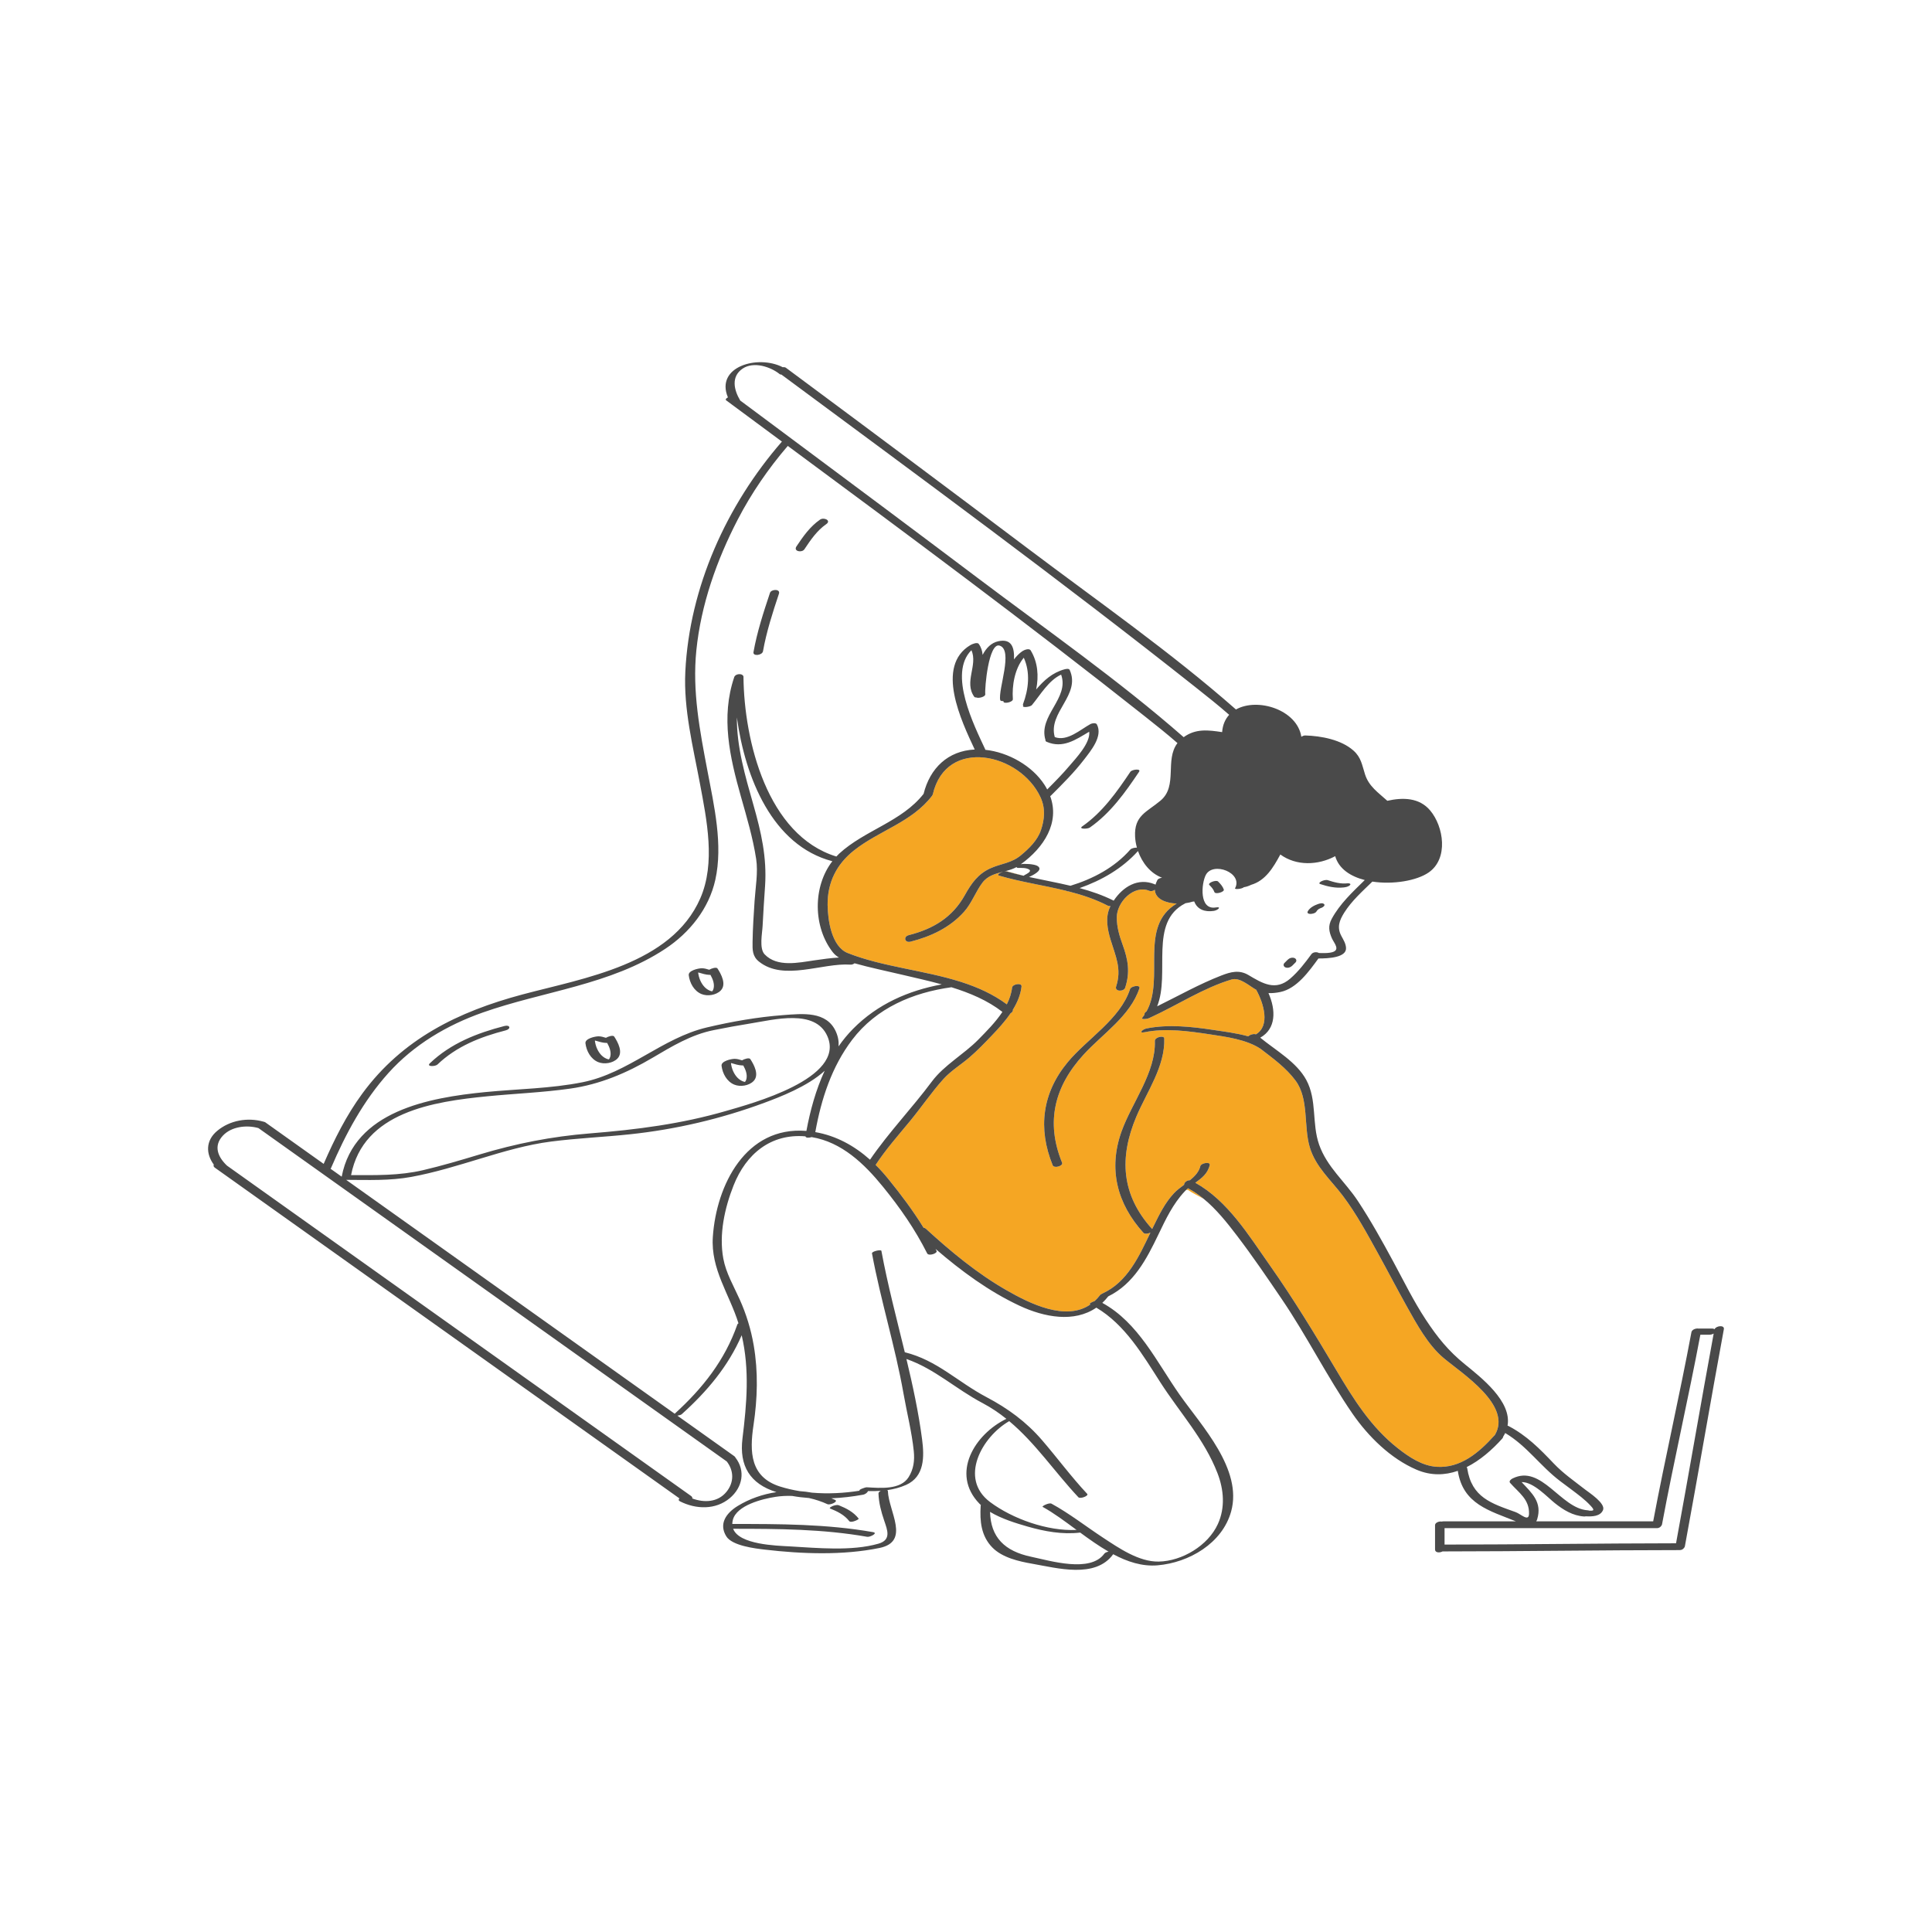 <?xml version="1.0" standalone="no"?>
<svg version="1.1" id="Layer_1" xmlns="http://www.w3.org/2000/svg" xmlns:xlink="http://www.w3.org/1999/xlink" x="0px" y="0px" width="595.279px" height="595.281px" viewBox="0 0 595.279 595.281" enable-background="new 0 0 595.279 595.281" xml:space="preserve">
<path id="color_x5F_2" fill="#f5a623" d="M444.724,418.36c-4.758-4.023-8.214-10.38-11.223-15.762
	c-3.027-5.417-5.886-10.928-8.888-16.359c-3.351-6.061-6.695-12.281-10.879-17.821c-3.691-4.887-8.37-8.874-10.179-14.957
	c-1.939-6.521-0.199-14.874-4.377-20.516c-2.904-3.921-6.862-6.769-10.7-9.736c-4.347-2.945-10.813-3.771-15.754-4.521
	c-6.451-0.979-13.562-1.972-20.026-0.652c-2.023,0.413-0.646-0.903,0.52-1.143c6.675-1.362,13.959-0.567,20.619,0.443
	c3.28,0.498,7.163,0.965,10.78,1.973c0.453-0.498,1.644-0.87,2.362-0.62c4.456-2.635,2.354-9.53,0.196-13.503
	c-0.03-0.055-0.038-0.111-0.035-0.168c-2.307-1.262-5.084-4.009-7.755-3.199c-8.683,2.632-16.463,7.785-24.657,11.562
	c-0.064,0.029-0.129,0.049-0.193,0.069c-0.616,0.523-3.164,0.845-2.562,0.1c0.236-0.293,0.454-0.595,0.662-0.9
	c-0.074-0.344,0.096-0.722,0.626-1.016c5.738-10.286-2.523-26.179,9.292-33.227c-3.346-0.148-6.598-1.395-6.735-4.253
	c-0.479,0.349-1.152,0.543-1.688,0.323c-4.808-1.981-10.059,3.514-10.033,8.225c0.015,3.005,0.8,5.618,1.815,8.408
	c1.679,4.604,2.33,8.485,0.771,13.215c-0.424,1.287-3.321,1.249-2.783-0.382c1.783-5.41-0.167-9.306-1.704-14.375
	c-0.992-3.272-1.725-7.049-0.097-10.266c0.022-0.045,0.05-0.089,0.073-0.134c-0.291,0.04-0.553,0.031-0.716-0.054
	c-3.916-2.034-8.017-3.391-12.2-4.462c-0.315,0.017-0.547-0.058-0.707-0.175c-6.858-1.702-13.927-2.701-20.76-4.695
	c-0.751-0.219,0.312-0.882,1.285-1.179c-2.378,0.608-4.742,1.207-6.363,3.354c-2.123,2.811-3.321,6.356-5.677,8.982
	c-4.384,4.893-10.196,7.602-16.475,9.199c-1.794,0.457-2.34-1.553-0.539-2.012c7.542-1.92,13.41-5.434,17.262-12.324
	c2.033-3.638,4.058-6.568,7.972-8.303c3.222-1.426,6.364-1.537,9.279-3.954c2.507-2.079,5.101-4.571,6.188-7.745
	c1.167-3.406,1.427-6.802-0.123-10.155c-6.281-13.586-29.012-18.695-33.172-0.954c-0.013,0.048-0.033,0.093-0.053,0.138
	c-0.041,0.119-0.103,0.244-0.208,0.382c-6.195,8.113-16.223,10.661-23.976,16.772c-5.407,4.262-8.271,9.894-8.189,16.867
	c0.055,4.572,1.188,12.822,6.215,14.805c10.828,4.27,23.443,5.251,34.812,8.866c0.157,0.02,0.271,0.059,0.351,0.112
	c4.94,1.599,9.638,3.707,13.84,6.817c0.826-1.638,1.416-3.355,1.619-5.162c0.123-1.088,3.056-1.596,2.91-0.315
	c-0.285,2.534-1.301,4.925-2.675,7.154c0.096,0.417-0.233,0.824-0.709,1.093c-1.706,2.502-3.81,4.789-5.757,6.829
	c-2.217,2.323-4.488,4.688-6.93,6.779c-2.627,2.25-5.747,4.134-8.058,6.713c-3.64,4.065-6.787,8.702-10.263,12.923
	c-3.611,4.387-7.443,8.708-10.564,13.47c1.353,1.334,2.636,2.76,3.853,4.256c4.027,4.954,7.684,9.839,10.935,15.114
	c0.257,0.021,0.48,0.096,0.637,0.237c7.654,7.014,15.8,13.772,24.827,18.958c7.329,4.209,18.372,9.678,25.943,4.414
	c-0.077-0.039-0.148-0.084-0.228-0.123c-0.216-0.106,0.646-0.632,1.495-0.899c0.586-0.535,1.146-1.138,1.677-1.832
	c0.083-0.108,0.21-0.205,0.361-0.289c0.113-0.081,0.248-0.162,0.425-0.242c7.69-3.504,11.262-11.479,14.749-18.744
	c-0.699,0.37-1.75,0.511-2.161,0.057c-8.128-8.976-10.87-19.651-6.751-31.19c3.179-8.905,10.599-18.171,10.275-27.92
	c-0.038-1.199,2.864-1.807,2.898-0.775c0.286,8.648-5.383,16.463-8.617,24.131c-5.327,12.632-4.617,24.103,4.873,34.583
	c0.006,0.006,0.008,0.013,0.014,0.02c0.123-0.255,0.248-0.512,0.371-0.764c1.785-3.622,3.552-7.289,6.345-10.27
	c0.859-0.918,1.986-1.758,3.131-2.611c-0.042-0.698,0.924-1.439,1.79-1.385c1.509-1.24,2.8-2.604,3.208-4.347
	c0.232-0.996,3.153-1.451,2.897-0.358c-0.625,2.672-2.485,4.063-4.451,5.471c9.993,5.559,16.479,16.23,22.889,25.325
	c7.383,10.477,13.952,21.311,20.496,32.314c5.338,8.979,10.736,17.68,19.056,24.198c3.408,2.671,7.394,5.355,11.853,5.679
	c7.418,0.537,13.157-4.422,17.821-9.606c0.052-0.058,0.109-0.106,0.171-0.154C466.062,432.989,450.463,423.214,444.724,418.36z
	 M351.079,304.471c-2.783,8.556-11.395,14.11-17.218,20.483c-8.966,9.814-11.73,20.708-6.62,33.29
	c0.41,1.011-2.453,1.872-2.898,0.776c-4.612-11.36-3.217-22.271,4.635-31.739c5.965-7.194,16.206-13.3,19.193-22.487
	C348.511,303.75,351.439,303.365,351.079,304.471z M309.959,268.37l5.438,1.46c-0.004,0.002-0.006,0.004-0.01,0.007
	c-1.763-0.406-3.521-0.845-5.264-1.354c-0.167-0.049-0.416-0.031-0.693,0.027C309.609,268.465,309.783,268.417,309.959,268.37z
	 M366.044,366.124c1.731,0.923,3.339,2.025,4.846,3.263c-1.974-1.035-3.979-2.124-4.599-2.588c-0.228-0.171-0.516-0.199-0.833-0.143
	C365.649,366.473,365.844,366.295,366.044,366.124z"></path>
<path id="color_x5F_1" d="M407.974,278.572c0.45,0.454-0.448,1.011-0.782,1.128c-0.628,0.22-1.206,0.484-1.554,1.114
	c-0.316,0.572-1.334,0.789-1.916,0.781c-0.506-0.006-1.097-0.233-0.775-0.813c0.609-1.1,1.975-1.818,3.114-2.218
	C406.578,278.382,407.507,278.103,407.974,278.572z M407.109,271.554c-0.291,0.146-0.963,0.628-0.334,0.835
	c2.358,0.776,4.741,1.326,7.235,1.043c0.648-0.074,1.455-0.22,1.935-0.714c0.459-0.476-0.397-0.591-0.707-0.557
	c-2.117,0.24-4.104-0.301-6.099-0.957C408.523,271.003,407.66,271.278,407.109,271.554z M398.799,295.171
	c-0.719-0.245-1.53,0.03-2.049,0.549c-0.334,0.333-0.668,0.666-1,1c-0.483,0.485-0.235,1.167,0.367,1.373
	c0.718,0.246,1.531-0.029,2.049-0.549c0.334-0.333,0.667-0.667,1-1C399.651,296.059,399.402,295.376,398.799,295.171z
	 M375.315,271.606c-0.608-0.607-3.313,0.452-2.713,1.051c0.657,0.657,1.257,1.304,1.573,2.195c0.298,0.833,3.164-0.031,2.898-0.775
	C376.724,273.091,376.042,272.334,375.315,271.606z M348.171,304.795c-2.988,9.188-13.229,15.293-19.193,22.486
	c-7.852,9.469-9.247,20.378-4.635,31.739c0.445,1.095,3.31,0.234,2.898-0.775c-5.11-12.581-2.346-23.476,6.62-33.29
	c5.823-6.374,14.435-11.93,17.218-20.484C351.439,303.365,348.511,303.75,348.171,304.795z M258.491,463.813
	c-0.564-0.228-1.317-0.007-1.86,0.188c-0.061,0.021-1.34,0.596-0.874,0.784c2.24,0.904,4.4,1.957,5.918,3.902
	c0.531,0.682,3.082-0.541,2.898-0.775C262.984,465.875,260.844,464.764,258.491,463.813z M531.146,409.545
	c-4.112,22.28-7.896,44.618-12.01,66.897c-0.038,0.207-0.151,0.387-0.306,0.543c-0.248,0.348-0.699,0.621-1.292,0.622
	c-24.35,0.011-48.697,0.397-73.046,0.407c-0.007,0-0.012-0.001-0.02-0.001c-0.855,0.483-2.313,0.437-2.313-0.585c0-2.5,0-5,0-7.5
	c0-0.785,1.24-1.268,2.104-1.11c0.15-0.043,0.313-0.071,0.488-0.071c7.444,0,14.89,0,22.334,0
	c-8.11-3.291-16.341-5.27-17.913-15.558c-3.994,1.388-8.297,1.542-12.738-0.364c-7.977-3.424-14.861-10.227-19.728-17.287
	c-7.832-11.369-13.978-23.795-21.735-35.213c-4.484-6.601-8.994-13.244-13.834-19.592c-3.061-4.013-6.317-8.118-10.252-11.346
	c-1.506-1.236-3.112-2.339-4.845-3.263c-0.2,0.171-0.396,0.349-0.586,0.532c-0.14,0.135-0.278,0.269-0.411,0.41
	c-3.66,3.906-5.843,8.56-8.135,13.33c-3.659,7.619-7.619,15.188-15.447,19.038c-0.579,0.736-1.188,1.404-1.824,1.998
	c11.169,6.132,16.75,18.231,23.822,28.291c6.768,9.625,19.471,22.974,15.873,35.979c-2.721,9.832-12.994,15.78-22.686,16.596
	c-4.728,0.397-9.273-1.09-13.654-3.421c-0.003,0.004-0.004,0.008-0.007,0.012c-5.484,7.564-17.266,4.256-24.906,2.924
	c-4.149-0.723-9.263-1.873-12.337-5.025c-3.445-3.532-3.884-8.109-3.579-12.838c0.005-0.078,0.026-0.151,0.057-0.224
	c-0.159-0.147-0.319-0.296-0.47-0.451c-8.922-9.251-1.423-21.382,8.332-26.112c-2.245-1.797-4.652-3.438-7.32-4.845
	c-8.316-4.383-14.759-10.573-23.48-13.592c1.96,8.188,3.739,16.414,4.831,24.769c0.696,5.328,0.778,11.475-4.933,14.021
	c-1.889,0.842-3.831,1.332-5.808,1.613c0.116,0.063,0.192,0.154,0.197,0.279c0.225,6.25,6.995,15.574-2.568,17.539
	c-11.269,2.316-23.913,1.849-35.286,0.517c-3.051-0.357-10.138-1.175-11.944-4.117c-2.384-3.88,0.021-7.194,3.561-9.358
	c3.598-2.199,7.687-3.615,11.901-4.246c-8.188-2.571-11.499-8.108-10.467-16.517c1.33-10.838,2.228-21.182-0.239-31.817
	c-4.147,9.563-10.654,17.297-18.497,24.346c-0.2,0.18-0.757,0.34-1.312,0.435c5.839,4.156,11.678,8.313,17.517,12.47
	c0.188,0.134,0.297,0.276,0.354,0.422c3.188,4.104,2.194,9.216-1.711,12.504c-4.397,3.703-10.498,3.477-15.391,0.982
	c-0.486-0.248-0.439-0.587-0.142-0.894c-7.127-5.073-14.253-10.146-21.38-15.22c-40.59-28.894-81.181-57.787-121.771-86.682
	c-0.411-0.292-0.468-0.631-0.322-0.941c-2.435-3.303-2.569-7.371,1.038-10.391c3.926-3.282,9.403-4.218,14.275-2.841
	c0.091,0.025,0.183,0.046,0.271,0.073c0.075,0.021,0.134,0.05,0.193,0.077c0.027,0.016,0.057,0.025,0.082,0.044
	c0.078,0.056,0.156,0.11,0.234,0.167c5.921,4.215,11.842,8.43,17.763,12.645c3.279-7.551,7.014-14.994,11.893-21.646
	c12.357-16.848,29.536-25.251,49.32-30.544c18.995-5.082,45.899-9.254,54.815-29.59c4.8-10.947,1.998-24.236-0.11-35.503
	c-2.109-11.261-5.053-22.837-4.486-34.38c1.278-26.049,12.734-51.331,29.759-70.886c-5.717-4.229-11.433-8.457-17.145-12.688
	c-0.364-0.271-0.038-0.648,0.511-0.932c-3.979-9.474,9.249-13.243,16.888-9.296c0.385-0.044,0.739-0.007,0.965,0.159
	c1.594,1.181,3.187,2.362,4.777,3.544c23.361,17.339,46.678,34.74,69.912,52.249c21.437,16.154,43.812,31.76,63.993,49.505
	c6.672-3.757,18.842,0.078,20.147,8.408c0.378-0.24,0.83-0.414,1.203-0.403c4.902,0.144,11.115,1.296,14.89,4.689
	c2.344,2.106,2.596,4.385,3.525,7.29c1.206,3.766,4.104,5.629,6.873,8.15c4.798-1.08,9.844-0.998,13.19,2.968
	c4.188,4.962,5.73,14.883-0.484,19.14c-3.693,2.529-10.963,3.761-17.315,2.789c-3.054,2.975-6.376,5.929-8.649,9.538
	c-1.521,2.416-2.323,4.535-0.915,7.195c0.646,1.219,1.374,2.313,1.449,3.712c0.16,2.978-5.46,3.249-8.504,3.241
	c-2.896,3.958-6.645,9.26-11.726,10.329c-1.172,0.246-2.429,0.396-3.669,0.341c2.333,5.247,2.369,11.006-2.532,13.734
	c4.828,3.964,11.201,7.485,14.197,13.044c3.355,6.224,1.64,13.36,3.945,19.919c2.434,6.918,7.964,11.349,11.906,17.31
	c3.984,6.024,7.49,12.353,10.926,18.701c3.246,6,6.271,12.206,10.033,17.906c3.63,5.5,6.932,9.585,11.965,13.688
	c5.138,4.189,14.557,11.464,13.23,18.982c0.089,0.016,0.173,0.039,0.242,0.075c5.674,2.969,9.63,6.998,13.998,11.584
	c2.952,3.101,6.333,5.414,9.689,8.039c1.128,0.881,6.351,4.244,5.486,6.297c-0.838,1.994-3.396,2.026-5.326,1.929
	c-0.172,0.046-0.345,0.067-0.51,0.057c-3.473-0.235-6.352-1.993-9.025-4.126c-2.339-1.863-6.595-6.553-10.229-6.472
	c3.198,3.418,6.406,6.201,4.794,11.468c-0.07,0.23-0.172,0.438-0.296,0.624c12.014,0,24.026,0,36.042,0
	c3.665-19.479,8.152-38.793,11.785-58.28c0.154-0.83,1.439-1.277,2.263-1.106c0.075-0.004,0.152-0.017,0.224-0.017
	c1.333,0,2.666,0,4,0c0.227,0,0.455,0.077,0.633,0.207C528.794,408.446,531.396,408.192,531.146,409.545z M293.153,304.186
	c-11.866,1.631-23.158,6.375-30.591,16.189c-6.317,8.343-9.525,18.256-11.355,28.445c6.461,1.122,12.063,4.229,16.859,8.503
	c5.756-8.421,12.975-15.91,19.055-24.089c3.738-5.03,9.903-8.415,14.315-12.914c2.469-2.518,5.313-5.354,7.418-8.531
	C304.354,308.273,298.859,305.948,293.153,304.186z M235.732,272.934c-0.271,4.113-0.571,8.227-0.761,12.343
	c-0.103,2.233-1.104,6.954,0.618,8.764c3.866,4.059,10.428,2.571,15.354,1.854c2.523-0.367,5.031-0.718,7.555-0.858
	c-0.712-0.426-1.365-0.949-1.912-1.65c-6.054-7.761-6.214-20.165-0.126-28.032c-0.009-0.002-0.021-0.001-0.029-0.004
	c-18.457-4.84-26.852-25.756-29.386-44.311c-0.08,9.055,2.568,18.081,5.078,26.9C234.543,256.438,236.308,264.139,235.732,272.934z
	 M303.573,230.909c0.017,0.037,0.014,0.076,0.001,0.117c7.074,0.75,14.469,4.914,18.258,10.795c0.308,0.477,0.576,0.951,0.826,1.424
	c2.4-2.398,4.785-4.82,6.975-7.414c1.716-2.031,6.418-6.927,5.968-10.379c-4.161,2.467-8.115,5.265-13.11,3.112
	c-0.317-0.137-0.406-0.32-0.353-0.513c-2.332-7.543,7.441-12.847,4.812-20.19c-3.874,1.791-6.399,6.252-8.997,9.386
	c-0.5,0.604-3.352,0.938-2.654,0.099c0.004-0.005,0.009-0.01,0.013-0.015c-0.124-0.07-0.179-0.175-0.124-0.319
	c1.749-4.658,2.322-9.813,0.255-14.358c-2.812,3.369-3.668,8.642-3.366,12.756c0.071,0.969-2.842,1.54-2.898,0.776
	c-0.004-0.058-0.005-0.119-0.009-0.177c-0.506,0.046-0.932-0.038-0.991-0.323c-0.689-3.272,4.149-15.526-0.226-16.77
	c-3.331-0.947-4.591,13.089-4.376,14.994c0.088,0.779-2.063,1.332-2.713,1.003c-0.307,0.011-0.561-0.051-0.686-0.228
	c-3.229-4.557,1.176-9.72-0.862-14.351C292.058,207.547,300.152,223.567,303.573,230.909z M309.433,268.51
	c0.276-0.058,0.525-0.076,0.692-0.027c1.743,0.509,3.501,0.947,5.265,1.354c0.003-0.002,0.006-0.005,0.009-0.007
	c0.131-0.114,0.289-0.212,0.382-0.26c0.354-0.18,2.198-1.055,1.359-1.621c-0.918-0.62-2.397-0.524-3.446-0.53
	c-0.31-0.001-0.456-0.116-0.47-0.265c-1.019,0.565-2.133,0.914-3.265,1.216C309.783,268.417,309.609,268.465,309.433,268.51z
	 M350.633,262.218c-4.876,5.413-11.182,9.024-17.989,11.415c3.588,0.966,7.108,2.176,10.506,3.869
	c2.813-4.243,7.454-7.186,12.637-5.048c0.094,0.039,0.171,0.082,0.242,0.126c0.133-0.455,0.32-0.936,0.589-1.452
	c0.175-0.337,0.808-0.601,1.424-0.697C354.494,269.132,351.913,265.858,350.633,262.218z M420.506,271.158
	c-4.385-1.117-7.991-3.452-9.109-7.355c-5.317,2.842-11.974,3.066-16.906-0.522c-2.218,4.12-4.599,8.046-8.995,9.348
	c-0.832,0.417-1.617,0.629-2.238,0.733c-0.654,0.594-2.919,0.719-2.727,0.359c2.572-4.819-6.813-8.358-9.007-4.127
	c-1.368,2.638-2.101,10.824,3.041,10.011c2.042-0.323,0.611,0.87-0.543,1.053c-2.718,0.43-5.127-0.395-6.054-2.9
	c-0.111,0.011-0.281,0.027-0.496,0.048c-0.653,0.218-1.404,0.381-2.201,0.486c-0.044,0.024-0.079,0.048-0.131,0.075
	c-11.25,5.794-4.479,21.486-8.608,31.696c6.592-3.231,12.983-6.865,19.854-9.52c2.835-1.097,5.451-1.794,8.269-0.123
	c4.343,2.576,8.354,5.045,12.914,1.08c2.531-2.201,4.523-4.818,6.501-7.507c0.506-0.688,1.699-0.746,2.319-0.352
	c1.155,0.025,2.342,0.067,3.475-0.117c3.506-0.571,1.205-2.866,0.531-4.384c-0.953-2.151-1.223-3.874-0.089-5.991
	C412.801,278.491,416.765,274.829,420.506,271.158z M243.89,135.182c0.019,0.013,0.034,0.026,0.053,0.039
	c19.109,14.214,38.194,28.463,57.217,42.797c21.277,16.035,43.477,31.536,63.545,49.119c3.691-2.688,7.548-2.214,11.85-1.559
	c0.168-2.247,0.959-4.012,2.174-5.332c-3.304-2.907-6.762-5.644-10.208-8.376c-41.806-33.131-84.894-64.714-127.757-96.459
	c-0.213,0.004-0.391-0.031-0.503-0.122c-2.854-2.306-8.041-3.984-11.409-1.738c-3.666,2.444-2.742,6.594-0.775,9.857
	c0.001,0.002,0,0.005,0.001,0.007c1.058,0.784,2.115,1.568,3.172,2.353C235.465,128.901,239.674,132.047,243.89,135.182z
	 M101.849,360.111c0.873,0.622,1.746,1.243,2.619,1.865c0.271,0.192,0.54,0.384,0.811,0.577
	c3.868-20.242,26.916-24.361,44.266-26.067c9.967-0.979,20.17-1.065,30.008-3.045c14.076-2.83,24.471-13.627,38.261-16.876
	c7.682-1.81,15.612-3.2,23.482-3.792c5.945-0.446,13.45-1.335,16.288,5.165c0.685,1.565,0.907,3.053,0.786,4.463
	c1.334-1.917,2.818-3.73,4.479-5.41c7.527-7.615,17.043-11.785,27.32-13.683c-4.205-1.162-8.442-2.087-12.402-3.024
	c-4.819-1.143-9.694-2.134-14.462-3.48c-0.353,0.267-0.8,0.446-1.243,0.415c-8.714-0.605-20.546,5.159-28.184-0.914
	c-2.087-1.66-2.037-3.643-2.001-6.078c0.063-4.225,0.347-8.443,0.622-12.657c0.274-4.162,1.122-8.776,0.481-12.929
	c-1.007-6.532-2.893-12.837-4.687-19.185c-3.439-12.169-6.256-24.492-2.061-36.842c0.36-1.063,2.454-1.215,2.796-0.284
	c0.026,0.023,0.044,0.049,0.044,0.08c0.001,0.065,0.003,0.133,0.004,0.199c0,0.01,0.001,0.02,0,0.029
	c0.206,19.605,7.329,48.756,28.623,55.271c0.281-0.296,0.552-0.601,0.854-0.879c7.883-7.255,19.311-9.855,26.02-18.433
	c1.973-7.945,7.516-13.257,15.752-13.662c-4.137-8.831-12.213-25.704-1.311-32.184c0.489-0.291,2.106-0.979,2.56-0.342
	c0.775,1.094,1.095,2.225,1.184,3.374c1.104-2.12,2.671-3.744,4.857-4.209c4.094-0.871,4.972,1.942,4.812,5.598
	c0.723-0.963,1.565-1.824,2.562-2.523c0.542-0.382,2.115-1.018,2.587-0.239c2.232,3.684,2.501,7.936,1.687,12.027
	c2.354-2.767,4.961-5.174,8.714-6.205c0.388-0.106,1.37-0.326,1.601,0.178c3.53,7.737-6.765,13.081-4.583,20.7
	c3.85,1.441,7.901-2.343,11.027-4.035c0.417-0.226,1.643-0.442,1.941,0.121c1.93,3.628-1.86,8.126-3.934,10.824
	c-3.068,3.995-6.654,7.561-10.216,11.11c-0.063,0.063-0.146,0.118-0.231,0.169c2.982,8.14-1.854,15.812-9.06,20.998
	c0.341-0.083,0.694-0.122,1.036-0.12c0.986,0.004,1.99,0.046,2.96,0.253c0.573,0.123,1.241,0.292,1.606,0.784
	c0.85,1.145-2.022,2.49-2.653,2.813c-0.13,0.065-0.275,0.128-0.429,0.184c4.268,0.932,8.559,1.705,12.782,2.708
	c6.965-2.136,13.601-5.619,18.448-11.163c0.333-0.381,1.31-0.604,2.029-0.588c-0.312-1.119-0.506-2.256-0.563-3.37
	c-0.332-6.547,3.586-7.54,7.854-11.128c5.391-4.532,1.211-12.479,5.206-17.714c-3.229-2.825-6.596-5.495-9.955-8.158
	c-36.072-28.588-73.102-56.021-110.115-83.403c-5.976,6.961-11.217,14.571-15.437,22.725c-6.475,12.511-11.299,26.167-12.733,40.248
	c-1.292,12.685,1.075,24.79,3.431,37.203c2.026,10.683,4.83,22.685,2.407,33.544c-1.982,8.885-7.907,16.269-15.428,21.242
	c-16.871,11.156-37.567,13.022-56.271,19.633c-10.987,3.883-21.17,9.892-29.012,18.616c-7.723,8.594-13.172,18.728-17.694,29.293
	C101.958,359.973,101.907,360.044,101.849,360.111z M254.936,319.286c-3.73-8.543-16.477-5.089-23.759-3.935
	c-3.793,0.601-7.564,1.303-11.331,2.059c-6.863,1.378-12.8,4.973-18.739,8.481c-7.97,4.708-16.235,8.229-25.436,9.53
	c-8.454,1.194-16.999,1.525-25.49,2.36c-16.658,1.639-38.235,4.827-42.007,24.285c7.482,0.02,14.819,0.206,22.172-1.516
	c5.816-1.362,11.531-3.06,17.248-4.784c11.427-3.448,22.339-5.597,34.243-6.553c14.268-1.146,28.101-2.901,41.854-6.905
	C231.355,340.081,260.623,332.311,254.936,319.286z M201.28,434.178c-40.55-28.865-81.102-57.731-121.65-86.598
	c-3.558-1.021-8.302-0.517-10.957,2.33c-2.953,3.163-1.572,6.564,1.27,9.242c7.07,5.034,14.143,10.068,21.214,15.103
	c40.59,28.895,81.18,57.788,121.77,86.682c0.337,0.24,0.438,0.51,0.384,0.771c3.638,1.345,7.871,1.213,10.533-2.064
	c2.349-2.894,2.323-6.441,0.091-9.34C216.381,444.928,208.831,439.553,201.28,434.178z M227.537,407.731
	c-2.846-9.101-8.576-16.644-7.902-26.626c1.081-16.001,10.171-34.145,28.762-32.655c0.022,0.002,0.046,0.007,0.067,0.009
	c1.173-6.285,2.911-12.666,5.629-18.536c-5.248,4.839-13.969,8.15-18.567,9.855c-13.306,4.933-27.315,8.226-41.429,9.715
	c-8.066,0.852-16.189,1.199-24.235,2.229c-7.52,0.962-14.698,3.104-21.935,5.289c-6.979,2.109-13.986,4.285-21.168,5.608
	c-6.666,1.229-13.347,0.933-20.103,0.914c33.742,24.02,67.484,48.039,101.228,72.059c8.582-7.798,15.455-16.458,19.314-27.526
	C227.242,407.939,227.367,407.829,227.537,407.731z M270.675,460.187c-0.013-0.347,0.302-0.638,0.725-0.845
	c-1.315,0.096-2.644,0.118-3.978,0.086c-0.094,0.408-0.77,0.979-1.511,1.115c-3.117,0.573-6.422,0.968-9.768,1.11
	c0.382,0.155,0.768,0.306,1.143,0.478c1.136,0.521-1.531,1.696-2.324,1.334c-1.812-0.83-3.73-1.466-5.702-1.9
	c-1.759-0.127-3.502-0.337-5.206-0.646c-1.714-0.059-3.428,0.02-5.107,0.283c-3.854,0.604-11.998,2.531-13.155,7.138
	c-0.108,0.434-0.157,0.84-0.161,1.228c0.027-0.002,0.057-0.007,0.081-0.007c14.469,0.001,29.026-0.003,43.319,2.521
	c1.589,0.279-1.002,1.58-1.812,1.438c-13.643-2.408-27.517-2.477-41.331-2.48c1.854,4.892,13.282,5.197,17.346,5.422
	c8.534,0.474,19.108,1.556,27.42-0.824c4.086-1.17,2.746-4.245,1.764-7.162C271.494,465.739,270.779,463.085,270.675,460.187z
	 M341.567,478.087c-2.992-1.725-5.906-3.793-8.745-5.876c-5.487,0.649-10.927-0.345-16.235-1.865
	c-3.523-1.009-8.005-2.378-11.541-4.517c0.194,7.82,4.481,12.102,12.664,13.828c5.975,1.262,18.23,5.009,22.549-0.948
	C340.486,478.394,341.021,478.18,341.567,478.087z M337.798,402.907c-6.83,4.693-16.008,2.986-23.674-0.597
	c-9.437-4.411-17.952-10.687-25.866-17.5c0.104,0.202,0.214,0.396,0.315,0.6c0.384,0.761-2.424,1.715-2.898,0.775
	c-3.796-7.522-8.339-14.032-13.64-20.553c-5.691-7-12.671-13.748-21.959-15.274c-0.813,0.272-1.834,0.271-1.893-0.229
	c-10.663-0.916-18.305,5.396-22.146,15.101c-2.754,6.955-4.554,15.095-3.171,22.571c0.826,4.461,3.221,8.499,5.057,12.597
	c2.021,4.512,3.461,9.196,4.301,14.076c1.421,8.256,1.172,16.433-0.063,24.686c-1.221,8.168-1.044,15.97,8.23,18.878
	c1.942,0.608,3.951,1.069,5.991,1.403c1.278,0.082,2.55,0.24,3.804,0.473c4.92,0.421,9.944,0.157,14.719-0.613
	c-0.648-0.211,1.664-1.07,2.17-1.044c4.078,0.226,10.393,0.854,12.882-3.12c1.55-2.475,1.89-5.154,1.593-8.018
	c-0.616-5.979-2.117-11.779-3.156-17.686c-2.563-14.571-7.03-28.703-9.72-43.246c-0.114-0.626,2.805-1.284,2.898-0.775
	c1.939,10.496,4.687,20.844,7.21,31.237c9.96,2.461,16.256,9.129,25.209,13.846c6.566,3.46,12.201,7.586,17.071,13.231
	c4.714,5.463,8.979,11.281,13.919,16.554c0.571,0.612-2.147,1.647-2.718,1.041c-7.353-7.851-13.229-16.697-21.309-23.447
	c-8.392,4.824-15.621,17.679-5.86,24.956c6.885,5.132,17.588,8.988,26.613,8.564c-3.603-2.657-7.084-5.26-10.451-7.102
	c-0.361-0.197,1.991-1.391,2.73-0.986c5.554,3.039,10.511,6.945,15.789,10.414c4.916,3.229,11.113,7.541,17.244,7.426
	c7.158-0.133,15.196-4.89,18.235-11.586c2.284-5.03,1.837-10.558-0.122-15.642c-4.031-10.467-11.613-18.657-17.595-27.973
	C352.072,417.423,346.668,408.175,337.798,402.907z M391.177,389.749c7.384,10.477,13.952,21.311,20.496,32.314
	c5.338,8.979,10.737,17.68,19.057,24.198c3.407,2.671,7.394,5.354,11.852,5.678c7.418,0.537,13.158-4.422,17.822-9.605
	c0.051-0.058,0.109-0.106,0.171-0.154c5.487-9.188-10.11-18.965-15.85-23.819c-4.759-4.022-8.214-10.379-11.224-15.761
	c-3.027-5.417-5.886-10.928-8.888-16.359c-3.35-6.061-6.695-12.281-10.879-17.821c-3.691-4.887-8.37-8.874-10.179-14.957
	c-1.939-6.521-0.199-14.874-4.377-20.516c-2.904-3.921-6.862-6.769-10.7-9.736c-4.346-2.945-10.813-3.771-15.754-4.521
	c-6.451-0.979-13.562-1.972-20.026-0.652c-2.022,0.413-0.646-0.903,0.521-1.143c6.674-1.362,13.958-0.567,20.618,0.443
	c3.28,0.498,7.163,0.965,10.78,1.973c0.453-0.498,1.644-0.87,2.362-0.62c4.456-2.635,2.354-9.53,0.196-13.503
	c-0.03-0.055-0.038-0.111-0.035-0.168c-2.306-1.262-5.084-4.009-7.755-3.199c-8.683,2.632-16.462,7.785-24.657,11.562
	c-0.063,0.029-0.129,0.049-0.193,0.069c-0.615,0.523-3.163,0.845-2.562,0.1c0.237-0.293,0.454-0.595,0.662-0.9
	c-0.074-0.344,0.096-0.722,0.626-1.016c5.739-10.286-2.523-26.179,9.292-33.227c-3.346-0.148-6.598-1.395-6.735-4.253
	c-0.479,0.349-1.151,0.543-1.688,0.323c-4.809-1.981-10.06,3.514-10.034,8.225c0.015,3.005,0.8,5.618,1.815,8.408
	c1.68,4.604,2.33,8.485,0.771,13.215c-0.424,1.287-3.321,1.249-2.783-0.382c1.783-5.41-0.167-9.306-1.704-14.375
	c-0.992-3.272-1.725-7.049-0.097-10.266c0.022-0.045,0.05-0.089,0.073-0.134c-0.291,0.04-0.553,0.031-0.715-0.054
	c-3.916-2.034-8.018-3.391-12.201-4.462c-0.315,0.017-0.547-0.058-0.706-0.175c-6.859-1.702-13.928-2.701-20.761-4.695
	c-0.751-0.219,0.312-0.882,1.285-1.179c-2.378,0.608-4.742,1.207-6.363,3.354c-2.123,2.811-3.321,6.356-5.677,8.982
	c-4.384,4.893-10.196,7.602-16.475,9.199c-1.794,0.457-2.34-1.553-0.539-2.012c7.542-1.92,13.41-5.434,17.262-12.324
	c2.033-3.638,4.058-6.568,7.973-8.303c3.221-1.426,6.363-1.537,9.278-3.954c2.508-2.079,5.101-4.571,6.188-7.745
	c1.167-3.406,1.427-6.802-0.123-10.155c-6.281-13.586-29.012-18.695-33.172-0.954c-0.012,0.048-0.033,0.093-0.053,0.138
	c-0.041,0.119-0.103,0.244-0.207,0.382c-6.196,8.113-16.224,10.661-23.977,16.772c-5.407,4.262-8.271,9.894-8.189,16.867
	c0.055,4.572,1.188,12.822,6.215,14.805c10.829,4.27,23.443,5.251,34.812,8.866c0.157,0.02,0.271,0.059,0.352,0.112
	c4.939,1.599,9.637,3.707,13.839,6.817c0.826-1.638,1.416-3.355,1.62-5.162c0.123-1.088,3.055-1.596,2.909-0.315
	c-0.285,2.534-1.301,4.925-2.675,7.154c0.097,0.417-0.233,0.824-0.709,1.093c-1.706,2.502-3.81,4.789-5.757,6.829
	c-2.217,2.323-4.488,4.688-6.93,6.779c-2.627,2.25-5.747,4.134-8.058,6.713c-3.64,4.065-6.786,8.702-10.263,12.923
	c-3.611,4.387-7.443,8.708-10.563,13.47c1.352,1.334,2.635,2.76,3.852,4.256c4.027,4.954,7.685,9.839,10.936,15.114
	c0.256,0.021,0.479,0.096,0.636,0.237c7.654,7.014,15.8,13.772,24.827,18.957c7.329,4.209,18.372,9.679,25.943,4.414
	c-0.077-0.039-0.148-0.084-0.228-0.123c-0.216-0.105,0.646-0.631,1.495-0.898c0.586-0.535,1.146-1.138,1.677-1.832
	c0.083-0.109,0.21-0.205,0.361-0.289c0.113-0.081,0.249-0.162,0.425-0.242c7.69-3.504,11.262-11.479,14.749-18.744
	c-0.699,0.37-1.75,0.511-2.161,0.057c-8.128-8.976-10.87-19.651-6.751-31.19c3.179-8.905,10.599-18.171,10.276-27.92
	c-0.039-1.199,2.863-1.807,2.897-0.775c0.286,8.648-5.383,16.463-8.617,24.131c-5.326,12.632-4.616,24.103,4.873,34.583
	c0.006,0.006,0.009,0.013,0.014,0.02c0.124-0.255,0.248-0.512,0.371-0.764c1.785-3.622,3.552-7.289,6.345-10.27
	c0.859-0.918,1.987-1.758,3.131-2.611c-0.042-0.698,0.924-1.439,1.79-1.385c1.509-1.24,2.8-2.604,3.208-4.347
	c0.233-0.996,3.154-1.451,2.897-0.358c-0.625,2.672-2.485,4.063-4.451,5.471C378.282,369.98,384.769,380.653,391.177,389.749z
	 M471.112,466.465c0.152-4.486-3.147-6.537-5.823-9.56c-0.479-0.541,0.306-1.141,0.724-1.351c8.942-4.509,14.828,9.224,23.141,9.789
	c0.229,0.017,0.405,0.058,0.541,0.114c1.328,0.063,1.755-0.059,0.431-1.485c-0.9-0.971-1.879-1.86-2.912-2.69
	c-2.13-1.711-4.354-3.293-6.527-4.945c-6.154-4.672-10.215-10.82-16.908-14.799c-0.177,0.369-0.385,0.736-0.622,1.104
	c-0.01,0.183-0.098,0.39-0.306,0.621c-3.108,3.456-6.835,6.724-10.966,8.781c0.1,0.093,0.168,0.213,0.19,0.364
	c1.372,8.996,7.419,10.81,14.909,13.494C468.618,466.489,471.026,469.003,471.112,466.465z M528.01,410.888
	c-0.413,0.264-0.946,0.365-1.413,0.365c-0.896,0-1.793,0-2.69,0c-3.671,19.531-8.173,38.895-11.813,58.432
	c-0.038,0.203-0.148,0.38-0.299,0.534c-0.246,0.353-0.701,0.631-1.3,0.631c-21.802,0-43.604,0-65.406,0c0,1.687,0,3.375,0,5.062
	c23.776-0.014,47.552-0.377,71.326-0.4C520.375,453.987,524.047,432.411,528.01,410.888z M212.213,300.485
	c-0.183-1.459,2.939-2.132,3.986-2.149c0.805-0.016,1.563,0.226,2.325,0.459c0.701-0.424,2.213-0.901,2.549-0.386
	c1.146,1.758,2.84,4.889,0.994,6.783c-1.41,1.447-4.117,1.848-5.949,1.083C213.824,305.317,212.51,302.862,212.213,300.485z
	 M215.171,299.636c-0.007-0.002-0.015-0.004-0.021-0.006c-0.017,0.081-0.027,0.197,0.005,0.373c0.099,0.54,0.217,1.08,0.41,1.595
	c0.569,1.522,1.574,2.987,3.127,3.636c0.232,0.097,0.479,0.167,0.729,0.214c0.225-0.249,0.373-0.572,0.449-0.892
	c0.333-1.409-0.25-2.899-0.974-4.188c-0.072,0.003-0.146,0.014-0.216,0.012C217.426,300.342,216.36,299.974,215.171,299.636z
	 M231.183,326.319c1.146,1.757,2.841,4.888,0.994,6.783c-1.41,1.447-4.116,1.848-5.948,1.083c-2.294-0.958-3.608-3.413-3.905-5.79
	c-0.184-1.459,2.938-2.132,3.986-2.15c0.805-0.015,1.563,0.227,2.324,0.459C229.335,326.28,230.847,325.805,231.183,326.319z
	 M229.007,328.275c-0.072,0.003-0.146,0.013-0.216,0.011c-1.256-0.035-2.321-0.402-3.511-0.741
	c-0.007-0.002-0.016-0.004-0.021-0.007c-0.016,0.081-0.026,0.198,0.006,0.373c0.099,0.54,0.217,1.08,0.409,1.596
	c0.57,1.522,1.574,2.986,3.127,3.636c0.233,0.097,0.479,0.167,0.729,0.214c0.224-0.249,0.373-0.573,0.449-0.892
	C230.314,331.055,229.731,329.563,229.007,328.275z M180.387,321.456c-0.183-1.459,2.939-2.133,3.986-2.15
	c0.805-0.015,1.563,0.227,2.325,0.459c0.701-0.423,2.213-0.899,2.549-0.385c1.146,1.757,2.84,4.888,0.994,6.783
	c-1.41,1.446-4.117,1.848-5.949,1.083C181.998,326.287,180.685,323.833,180.387,321.456z M183.345,320.604
	c-0.007-0.002-0.015-0.004-0.021-0.006c-0.017,0.081-0.027,0.198,0.005,0.373c0.099,0.54,0.217,1.08,0.41,1.595
	c0.57,1.523,1.574,2.987,3.127,3.636c0.232,0.098,0.479,0.167,0.729,0.215c0.225-0.249,0.373-0.573,0.449-0.893
	c0.333-1.409-0.25-2.898-0.974-4.188c-0.072,0.003-0.146,0.013-0.216,0.011C185.601,321.312,184.534,320.943,183.345,320.604z
	 M247.843,169.248c1.924-2.882,3.863-5.757,6.749-7.761c1.616-1.122-0.74-2.206-1.936-1.376c-3.079,2.138-5.198,5.162-7.251,8.239
	C244.375,169.894,247.08,170.389,247.843,169.248z M235.088,200.674c1.082-6.066,2.972-11.9,4.915-17.735
	c0.519-1.556-2.373-1.436-2.758-0.281c-2,6.008-3.972,12.018-5.085,18.265C231.911,202.318,234.867,201.912,235.088,200.674z
	 M134.777,328.004c5.907-5.645,13.229-8.521,21.027-10.526c1.738-0.447,1.368-1.803-0.362-1.356
	c-8.465,2.178-16.563,5.352-22.973,11.474C131.269,328.742,134.132,328.619,134.777,328.004z M333.476,254.605
	c-1.313,0.912,1.612,0.863,2.299,0.386c6.361-4.425,10.932-10.833,15.19-17.194c0.705-1.053-2.192-0.727-2.682,0.003
	C344.12,244.016,339.693,250.28,333.476,254.605z" fill="#4a4a4a"></path>
</svg>
